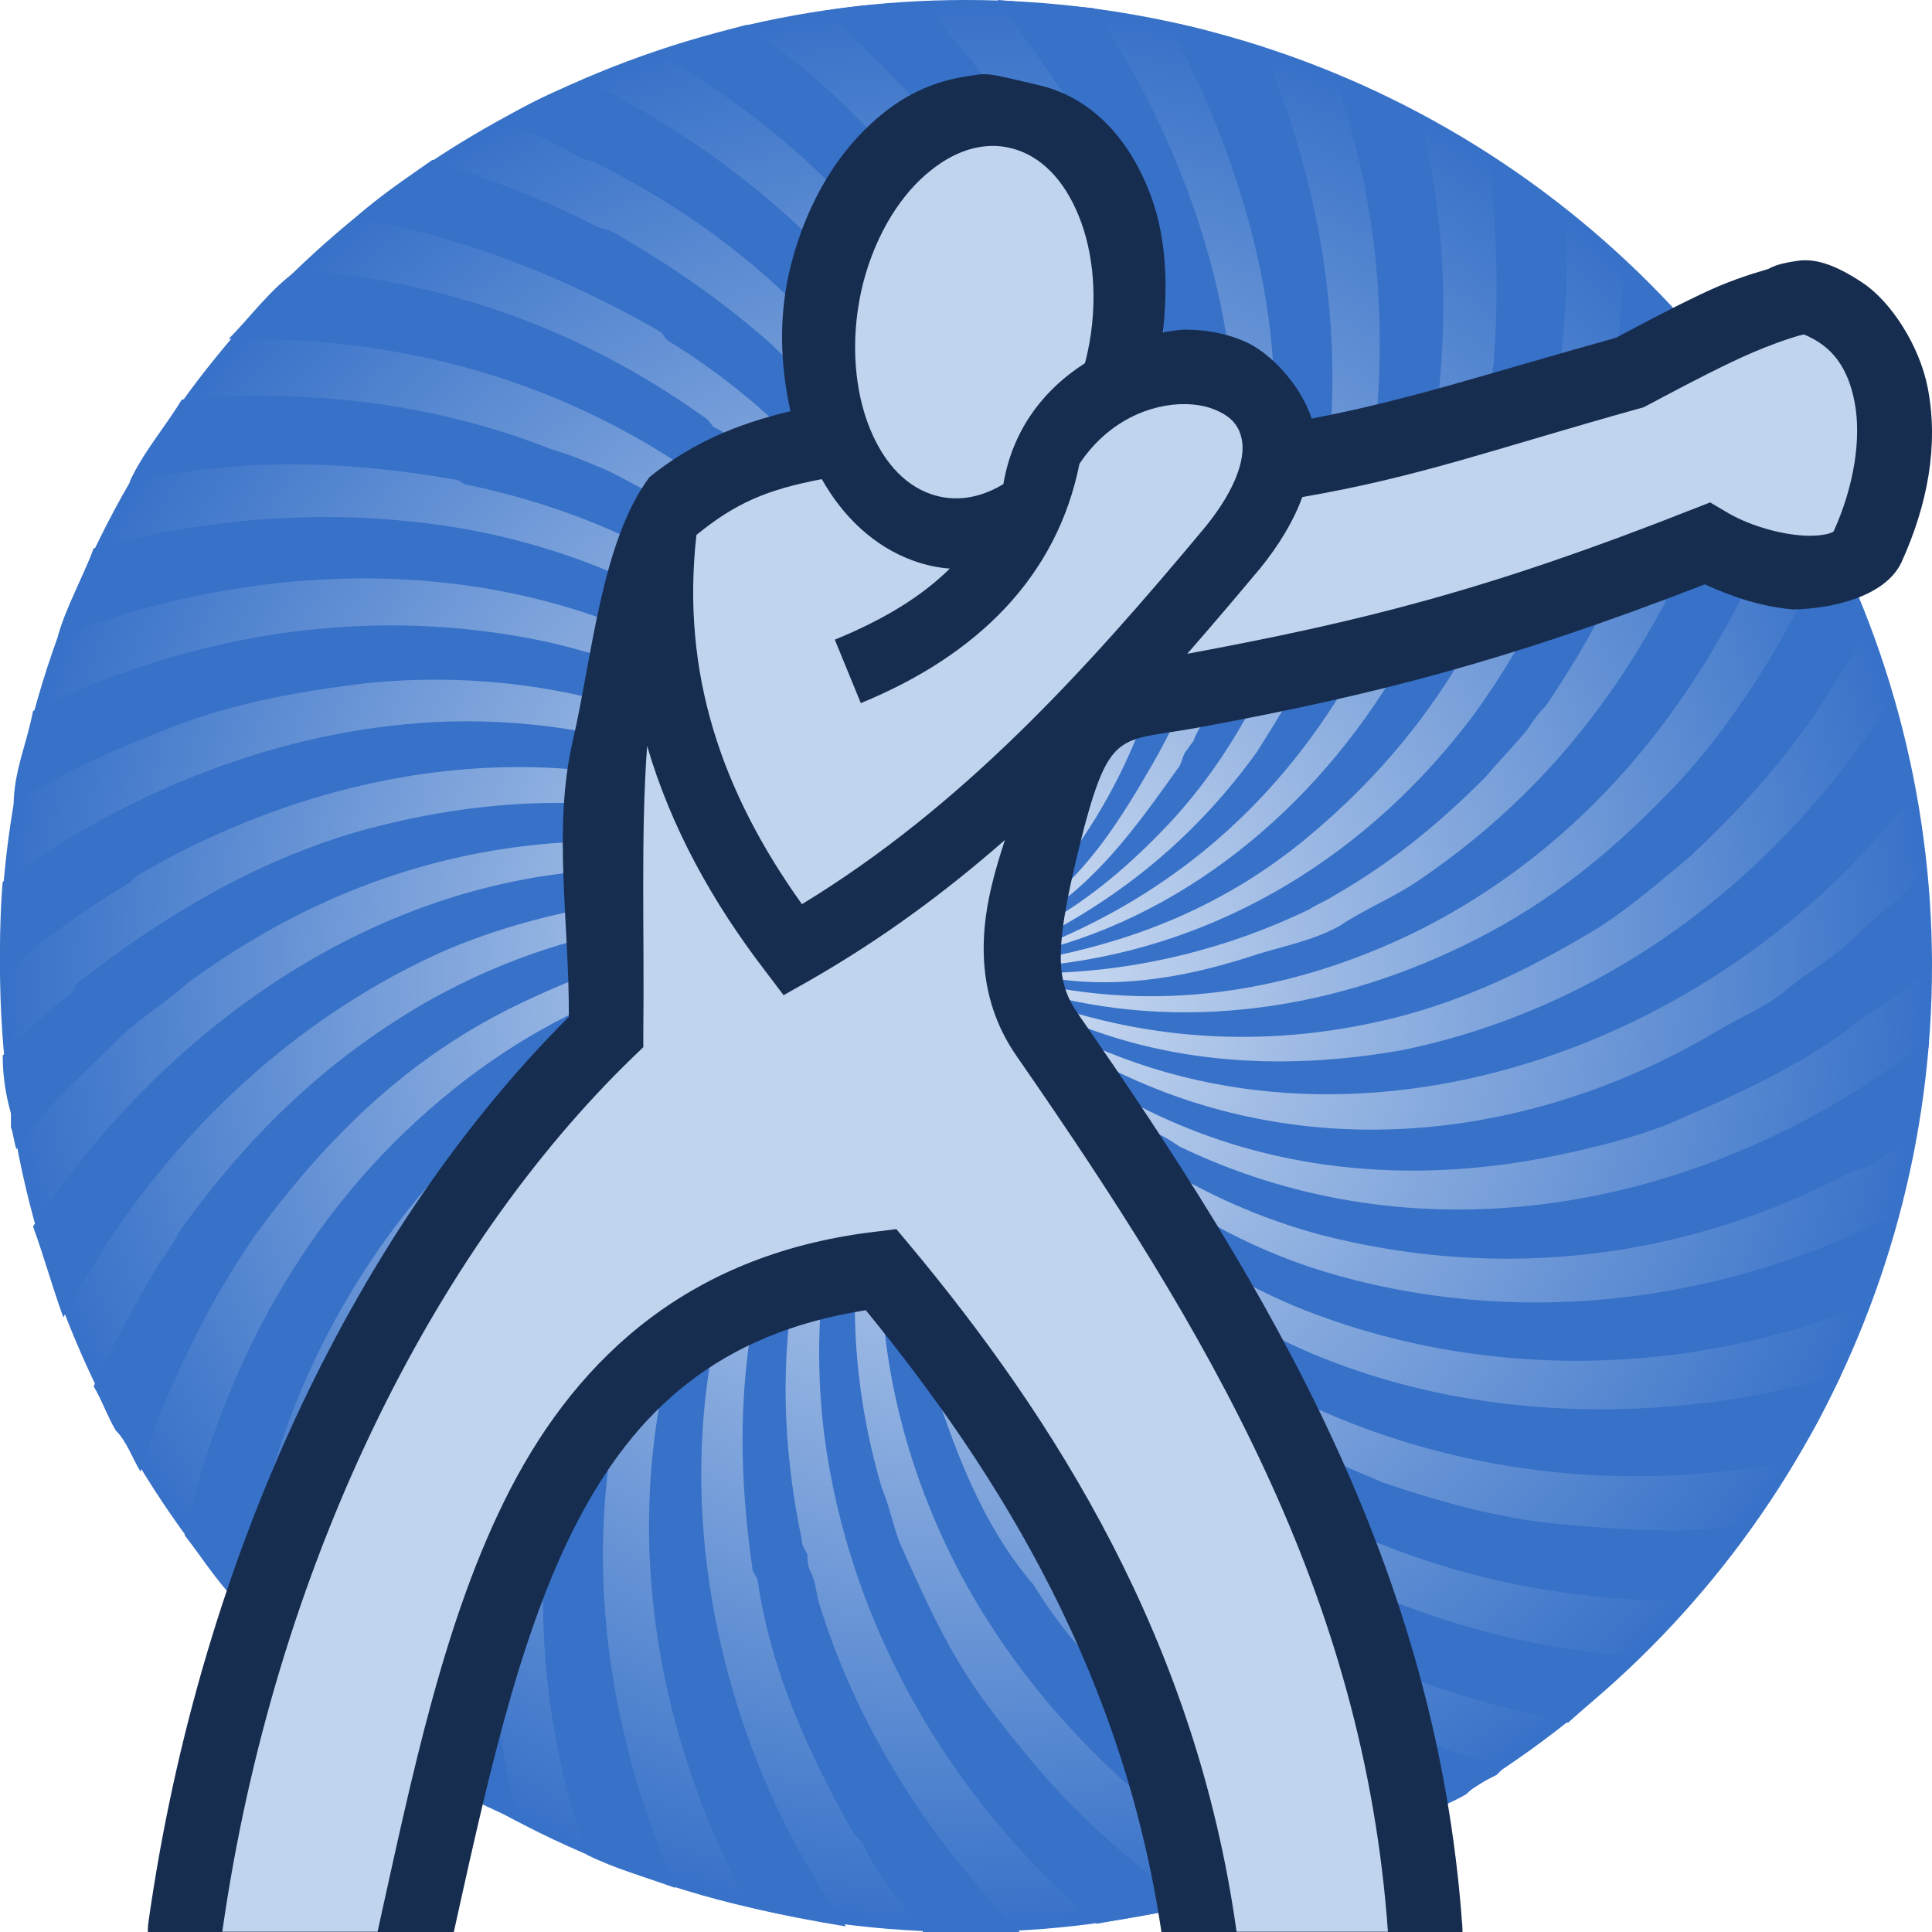 <svg height="500" viewBox="0 0 132.292 132.292" width="500" xmlns="http://www.w3.org/2000/svg" xmlns:xlink="http://www.w3.org/1999/xlink"><radialGradient id="a" cx="66.146" cy="66.146" gradientTransform="matrix(0 1 -1 0 132.291 -0)" gradientUnits="userSpaceOnUse" r="66.146"><stop offset="0" stop-color="#d7e3f4"/><stop offset="1" stop-color="#3771c8"/></radialGradient><circle cx="66.146" cy="66.146" fill="url(#a)" r="66.146"/><path d="m68.505 71.713c4.528 8.114 11.701 14.155 20.191 17.74 12.459 5.094 26.803 4.905 39.251-.19.948-2.076 1.51-4.152 2.084-6.227-11.709 6.04-25.293 7.925-38.314 4.34-5.469-1.508-10.386-4.152-14.909-7.738-3.02-2.452-5.663-5.094-7.738-8.303.188 0 .377-.189.377-.189 5.662 6.604 12.644 11.135 20.946 13.398 12.459 3.21 25.105 1.699 36.428-4.34.375-.189.75-.189 1.125-.378 1.136-.754 2.084-1.32 3.208-1.888.375-2.262.573-4.341.948-6.604-.761.378-1.323.944-2.073 1.511-.761.377-1.323.753-2.084 1.32-14.333 9.248-31.886 11.703-47.178 4.342-.562-.378-1.136-.756-1.698-.945-.188-.189-.562-.376-.75-.565-.386-.191-.573-.191-.947-.378-2.83-1.888-5.096-3.397-7.361-5.85 0 0 .19-.379.377-.379.568.189.945.945 1.322 1.323 10.192 7.925 22.651 10.002 35.099 7.36 2.646-.566 4.906-1.133 7.365-2.075 4.344-1.888 8.302-3.587 12.26-6.419 1.323-1.13 2.646-1.885 3.969-2.828.562-.568 1.125-1.132 1.885-1.7-.188-2.265-.188-4.339-.375-6.604-.573.566-1.136 1.321-1.698 1.886-1.323 1.133-2.459 2.077-3.594 3.208-1.499 1.321-3.197 2.265-4.708 3.586-1.323.944-2.646 1.511-3.969 2.264-14.719 8.871-32.647 9.815-47.177-.376 0 0 .188-.19.188-.377 20.384 11.89 46.801 2.453 60.197-15.476-.562-2.076-1.125-4.342-1.511-6.416-7.541 11.889-19.052 21.136-33.584 24.155-8.501 1.511-16.99.945-24.726-2.83 0-.189.188-.377.188-.377 8.109 2.831 16.61 3.02 24.912.755 4.719-1.322 8.865-3.398 13.209-6.039 2.271-1.509 3.969-3.02 6.042-4.718 3.208-3.019 5.844-5.851 8.49-9.625 1.323-2.076 2.646-3.964 3.771-6.229-.937-2.074-1.511-4.15-2.635-6.037-1.136 3.018-2.646 5.849-4.344 8.681-1.885 3.02-3.771 5.662-6.229 8.302-3.771 3.965-7.74 7.361-12.646 10.002-9.427 5.096-20.188 6.984-30.38 4.341 0-.187.19-.566.19-.566 8.867 1.698 17.555 0 25.471-3.964 8.115-4.151 14.543-10.38 19.438-18.305 2.646-4.341 4.532-8.492 6.042-13.022-1.323-1.888-2.26-3.773-3.771-5.472-.948 4.718-2.459 9.058-4.719 13.397-.188.38-.188.756-.375 1.133-4.157 7.738-9.438 13.964-16.99 19.061-1.698 1.132-3.583 1.886-5.281 3.02-1.698.943-3.583 1.322-5.469 1.886-4.532 1.509-9.253 2.454-14.159 1.698v-.376c6.044-.189 12.075-1.698 17.555-4.342.562-.376 1.125-.565 1.698-.944 3.958-2.265 7.167-4.905 10.375-8.115.948-1.132 1.885-2.075 2.834-3.208.375-.566.75-1.132 1.323-1.698 5.469-8.116 8.865-16.417 10-25.664-1.511-1.7-3.021-3.398-4.719-4.718-.188 11.133-3.396 21.513-10.188 30.948-7.178 9.624-17.365 15.855-28.878 17.174 0-.189 0-.566 0-.566 6.419-1.321 12.075-3.773 17.18-7.925 5.281-4.342 9.239-9.248 12.26-15.097 4.344-8.87 6.229-18.497 5.667-28.121-1.709-1.322-3.407-2.641-5.292-3.773.573 4.718.761 9.436.375 14.343-.375 2.641-.75 5.095-1.312 7.736-.948 3.964-2.271 7.548-4.157 11.137-5.281 9.999-14.157 18.116-24.909 21.136 0-.189 0-.379 0-.379 8.117-3.397 14.721-8.868 19.628-16.607.75-1.131 1.323-2.453 1.885-3.586 2.073-3.586 3.208-7.17 3.958-11.135 0-.376.386-.567.386-.944 1.511-8.305 1.511-16.418-.573-24.345-1.885-1.132-3.771-2.076-5.844-2.83 3.208 9.06 3.958 18.683 2.26 28.497-.937 4.152-2.073 8.115-3.958 11.889-1.136 2.076-2.271 3.963-3.594 6.039-3.958 5.472-8.676 9.436-14.338 12.455-.188 0-.377-.565-.377-.565 3.396-1.888 6.225-4.342 8.871-7.171 4.333-4.719 7.167-10.381 9.063-16.421 3.583-12.266 2.073-25.099-2.834-36.611-2.084-.566-4.157-1.321-6.417-1.698 3.771 7.172 6.604 15.097 7.167 23.402.562 8.302-.75 16.606-4.532 24.155-.375.567-.75 1.132-.937 1.699-.188.19-.386.566-.573.754-.188.378-.188.566-.375.944-2.834 3.964-5.471 7.737-9.623 10.378 0 0-.188-.187-.376-.376 3.397-2.454 5.661-5.852 7.739-9.437 9.625-16.04 7.167-34.914-2.267-50.387-.565-.755-.944-1.322-1.321-2.077-2.265-.189-4.341-.376-6.605-.565 1.698 2.264 3.208 4.528 4.906 6.981 1.699 2.831 2.831 5.473 4.152 8.305 1.322 3.207 2.072 6.227 2.832 9.625 2.448 13.398-.573 27.362-9.816 37.176 0-.187-.188-.376-.188-.376 5.095-6.795 7.732-14.155 8.306-22.27.937-14.531-5.475-28.874-15.478-39.254-2.265 0-4.34.187-6.604.565 7.925 6.795 13.964 15.286 17.172 25.29.19.755.19 1.321.568 2.075.188.379.188.755.188 1.133.188.377.376.567.376.944 2.265 10.945 1.322 21.513-5.095 31.138 0 0-.188-.189-.377-.189 2.076-3.963 3.397-8.115 4.152-12.643.566-3.965.566-7.925 0-11.89-2.076-14.341-10.758-26.798-22.269-34.913-2.076.566-4.152 1.132-6.227 1.886 13.776 7.737 24.344 21.327 26.421 37.367.754 6.794.188 13.589-2.642 19.815-.188 0-.378-.189-.378-.189 0-.567.378-1.132.567-1.699 1.888-7.36 1.698-14.908-.567-22.079-1.697-5.095-3.775-9.627-6.984-13.966-.566-.565-.942-1.132-1.32-1.698-5.662-6.795-12.266-11.889-20.004-15.663-2.076.754-3.964 1.698-5.849 2.829 1.885.755 3.773 1.321 5.471 2.453.378.19.755.19 1.132.377 7.925 3.964 14.343 9.247 19.628 16.608 6.981 9.814 9.813 20.949 7.36 32.649 0 0-.378 0-.566 0 .753-3.587.376-6.983 0-10.57-.566-4.717-2.077-8.868-4.342-13.019-2.452-4.906-5.849-9.248-10.002-13.212-3.396-3.018-6.981-5.473-10.944-7.737-.379-.189-.755-.189-1.133-.378-3.587-1.885-7.36-3.206-11.135-4.528-1.886 1.322-3.586 2.453-5.283 3.962 7.361 1.323 14.154 3.965 20.758 7.74.379.187.379.566.756.753 12.833 7.927 21.513 21.893 20.76 36.8h-.379c-.566-11.323-6.227-21.513-14.718-29.064-.567-.376-1.133-.754-1.698-1.319-.19-.19-.569-.379-.946-.567-.19-.19-.377-.566-.753-.754-8.494-6.04-17.74-9.248-27.745-10.004-1.885 1.321-3.207 3.208-4.717 4.719 11.889-.189 23.213 2.83 33.215 10.191 9.059 6.604 15.098 16.04 16.796 26.797-.188 0-.567 0-.567 0-3.019-12.832-12.077-22.269-23.401-27.93-1.321-.565-2.642-1.133-3.961-1.509-8.117-3.208-16.799-4.151-25.29-3.397-1.132 1.888-2.642 3.584-3.586 5.662 7.361-1.698 14.72-1.509 22.268-.187.379 0 .568.376.946.376 9.813 2.076 18.305 6.604 24.722 14.155.188.189.566.377.754.566 3.02 3.964 5.662 7.739 6.981 12.456 0 0-.188.189-.377.189-5.85-13.399-18.871-22.269-33.402-24.534-3.775-.566-7.549-.754-11.323-.566-4.342.189-8.682.944-13.023 2.076-.752 2.075-1.884 3.963-2.451 6.04 14.342-5.473 30.948-5.85 44.724 2.264 6.418 3.775 11.324 8.683 14.91 14.909-.188 0-.567.189-.567.189-6.226-9.247-14.907-14.531-25.476-16.984-12.267-2.643-24.535-.567-35.29 4.718-.378 2.076-1.323 4.151-1.323 6.416 3.208-2.265 6.984-3.774 10.758-5.286 4.341-1.697 8.679-2.451 13.21-3.017 14.155-1.511 28.685 3.584 37.744 14.53-.188 0-.377.19-.377.19-8.682-8.493-20.57-12.645-32.458-12.079-10.76.566-20.95 4.718-29.629 10.946-.19 2.265-.19 4.342-.19 6.604 2.643-2.453 5.473-4.528 8.682-6.416.376-.189.566-.567.943-.755 14.343-8.303 32.082-10.38 46.802-1.698 1.132.754 2.076 1.509 3.208 2.075.755.378 1.32 1.132 2.076 1.7 0 0-.19.187-.19.376-2.075-1.509-4.341-2.453-6.605-3.775-1.508-.565-3.019-1.131-4.528-1.698-8.492-2.642-17.363-2.262-26.043.189-6.984 2.076-13.022 5.663-18.871 10.191-.377.189-.377.756-.756.944-1.698 1.322-3.019 2.643-4.527 4.152 0 1.32.187 2.643.565 3.963v.945c.189.565.189.943.377 1.511 2.076-3.02 4.719-5.286 7.361-7.927 1.511-1.321 3.021-2.264 4.528-3.587 7.549-5.471 15.666-8.682 24.725-9.435 8.114-.567 16.417.944 23.4 5.094-.19.19-.378.379-.378.379-2.83-1.509-5.661-2.266-8.869-2.831-3.961-.944-7.738-.944-11.7-.755-15.853 1.321-29.44 11.512-37.931 24.345.753 2.077 1.32 4.151 2.075 6.227 5.662-10.758 14.531-19.816 25.666-24.91 3.396-1.511 6.792-2.454 10.567-3.208h1.132c6.418-1.321 12.834-.376 18.872 1.698 0 .189-.188.378-.188.378-10.946-2.642-21.705-.943-31.328 4.529-6.793 3.963-12.079 9.058-16.796 15.663-.377.755-.753 1.322-1.321 2.076-1.698 2.831-3.207 5.663-4.53 8.493.567.944.946 2.075 1.512 3.019.755.755 1.131 1.89 1.698 2.831 1.132-3.963 2.83-7.548 4.719-11.132.943-1.699 1.886-3.21 3.018-4.908 5.096-6.984 10.759-12.456 18.307-16.041 3.963-1.888 7.926-3.397 12.268-3.962 4.15-.568 8.113-.568 12.265 0v.565c-10.757-.944-21.515 2.83-30.006 10.001-9.248 7.739-14.909 18.307-17.552 29.819 1.322 1.698 2.453 3.585 4.153 5.095 2.075-22.269 20.003-43.782 43.216-44.35v.568c-14.154 1.509-26.232 10.568-33.026 23.024-.188.375-.188.753-.378 1.131-4.151 7.36-5.662 15.286-6.228 23.401 1.7 1.321 3.021 3.208 5.098 4.341-.568-5.285.188-10.191 1.13-15.475 1.512-7.738 4.529-14.343 9.25-20.571 6.226-7.926 14.152-13.399 24.154-15.287 0 0 .188.189.188.377-2.642.755-5.285 1.888-7.927 3.207-.565.379-1.131.568-1.699.946-4.34 2.641-7.736 5.849-10.944 9.812-4.529 5.851-7.36 11.89-9.059 19.062-.565 3.02-1.132 6.039-1.321 9.059-.188 3.962 0 8.114.377 12.077.944.378 1.889 1.133 2.831 1.699.944.566 2.076.944 3.019 1.508-3.019-11.7-2.264-24.343 2.831-35.478 4.341-9.625 12.265-17.363 22.081-21.325v.567c-21.137 10.378-27.743 37.553-20.193 58.502 1.888.943 3.963 1.507 6.038 2.264-3.961-9.247-5.849-19.06-4.528-29.251 1.699-12.644 8.304-24.344 19.06-30.95 0 .189.188.378.188.378-6.981 5.283-11.7 12.267-14.155 20.194-4.527 13.776-2.262 28.496 4.532 40.951 2.264.565 4.341.943 6.604 1.321-12.834-18.116-14.721-46.046 3.396-61.9 0 0 .19.19.379.19-5.473 6.038-9.059 13.21-10.379 21.512-.757 5.285-.568 10.38.19 15.665 0 .377.376.566.376.943.943 6.227 3.396 11.512 6.416 16.984.19.38.566.568.755.946 1.132 2.261 2.643 4.151 4.152 6.038h6.604c-6.227-6.416-11.134-13.965-13.776-22.646-.188-.754-.188-1.322-.567-2.077-.188-.376-.188-.754-.188-1.131-.188-.378-.377-.567-.377-.945-2.643-12.455-.754-24.91 7.172-34.723 0 0 .188.189.377.189-5.472 7.926-7.172 17.739-6.039 27.177 1.698 13.209 8.68 25.098 18.683 33.59 2.076-.377 4.336-.753 6.42-1.131-3.208-2.453-6.232-4.906-9.061-7.926-1.889-2.076-3.398-3.964-5.097-6.227-2.451-3.398-3.963-6.794-5.661-10.569-.567-1.321-.756-2.642-1.321-3.962-3.02-10.192-2.454-21.138 2.452-30.573 0 0 .378.19.567.19-5.096 11.699-3.586 25.1 2.452 36.422 4.909 9.059 12.273 16.042 20.762 21.136 2.073-.754 4.146-1.51 6.042-2.454-3.782-1.508-6.803-3.584-10.199-6.037-4.719-3.586-8.678-7.171-11.697-12.079-3.586-4.151-5.473-9.436-7.172-14.719-1.132-4.53-1.509-9.059-1.321-13.588.188-2.643.754-4.908 1.321-7.549.188-.377-.188-.755.754-.755-2.641 12.079.569 24.534 8.304 34.537.566.566.943 1.131 1.321 1.698 6.417 7.548 14.344 12.834 23.396 16.231.948-.567 2.084-.944 3.021-1.509.573-.567 1.323-.945 2.084-1.323.188-.188.375-.376.562-.565-9.625-2.454-18.302-7.36-25.666-14.532-.944-1.132-1.886-2.076-2.83-3.209-7.36-8.87-10.946-20.005-9.623-31.138.186 0 .566.189.566.189-.379 8.492 2.074 16.418 6.982 23.779 1.32 2.077 2.641 3.776 4.34 5.662 1.513 1.509 3.023 2.83 4.523 4.34 4.157 3.398 8.501 6.04 13.407 8.116 4.146 1.698 8.302 2.83 12.646 3.774 1.698-1.51 3.396-3.019 4.906-4.53-6.417-.378-12.459-1.889-18.313-4.342-.75-.377-1.312-.566-2.073-.943-6.229-3.019-11.511-6.793-16.04-12.077-.944-1.322-2.076-2.453-3.02-3.962-.755-1.134-1.321-2.267-2.075-3.398-.567-1.132-1.133-2.453-1.699-3.586-1.699-4.151-2.831-8.305-3.02-12.833h.378c1.886 11.323 7.926 20.759 17.361 27.555 9.813 6.98 20.761 9.812 32.084 9.812 1.51-1.699 2.834-3.397 4.146-5.285-4.333.755-8.865.378-13.209 0-4.146-.379-8.115-1.51-12.073-2.832-1.323-.566-2.646-1.131-3.969-1.696-11.511-5.287-20.566-15.478-23.774-27.744h.566c3.02 9.058 9.059 16.418 17.365 21.514 1.323.754 2.448 1.321 3.583 2.076 10.761 5.283 22.834 6.604 34.345 4.34 1.323-1.886 2.271-3.963 3.208-5.85-17.74 5.096-39.064 2.265-51.707-12.834-.188-.189-.567-.376-.756-.566-2.264-2.831-4.151-5.661-5.472-8.87 0 0 .188-.187.378-.187" fill="#3771c8" fill-rule="evenodd"/><path d="m122.794 41.73c2.525-.041 6.283-.826 7.408-3.229 1.783-3.928 2.556-7.982 1.804-11.913v-.002c-.559-2.919-2.526-5.927-4.445-7.209-1.92-1.283-3.293-1.691-4.459-1.52-1.167.171-1.603.335-2.011.556-1.436.426-2.845.876-4.682 1.762-2.321 1.106-4.466 2.27-5.749 2.95-9.18 2.566-14.172 4.26-20.846 5.536-.727-2.224-2.778-4.54-4.689-5.328-1.311-.541-2.612-.751-3.942-.761-.508-.005-1.034.119-1.553.179.351-3.256.224-6.432-.783-9.23l-.004-.007c-1.296-3.583-3.791-6.767-7.718-7.686-3.927-.919-3.391-.833-5.074-.576-1.969.301-3.877 1.145-5.465 2.415-3.11 2.45-5.292 6.088-6.422 10.452-.003.011-.006.023-.009.034-.88 3.502-.718 6.868-.03 10.008-3.679.862-6.836 2.219-9.654 4.513-3.289 4.394-3.936 12.39-5.245 18.031-1.395 6.015-.236 12.503-.277 18.922-14.288 14.284-25.158 36.488-28.775 61.924-.437 3.071 1.947 5.818 5.049 5.819h10.633c2.392-0 4.462-1.662 4.98-3.997 2.399-10.84 4.599-21.222 8.632-29.046v-.002c0-.001.002-.001.002-.002 4.018-7.778 9.745-13.026 19.815-14.607 9.281 11.351 17.833 25.235 20.34 43.256.351 2.521 2.506 4.397 5.051 4.398h10.366c2.96 0 5.299-2.511 5.089-5.463-1.746-24.499-13.025-43.331-26.313-62.483l-.002-.004c-1.59-2.287-1.689-4.55.424-12.772 1.847-6.869 2.58-5.839 7.992-6.863 11.742-2.179 20.82-4.461 34.499-9.771 2.036.927 4.001 1.545 6.069 1.717z" fill="#162d50"/><path d="m67.894 9.991c-1.361.026-2.774.571-4.136 1.662-2.015 1.578-3.769 4.303-4.659 7.742-.864 3.439-.654 6.858.288 9.486.942 2.591 2.46 4.293 4.345 4.947 1.57.55 3.298.34 4.973-.681.602-3.56 2.591-6.355 5.575-8.271.026-.05.026-.099.052-.152.864-3.442.654-6.858-.288-9.475-.942-2.604-2.46-4.308-4.345-4.965-.602-.204-1.204-.304-1.806-.293zm55.621 12.907c-.838.188-2.879.9-4.895 1.871-2.277 1.084-4.554 2.319-5.863 3.01l-.236.118-.236.065c-9.972 2.777-15.05 4.688-23.112 6.075-.576 1.597-1.57 3.272-2.958 4.973h-.026v.026c-1.623 1.937-3.246 3.848-4.895 5.732 11.988-2.225 20.625-4.371 34.733-9.946l1.073-.419 1.021.602c1.44.89 3.507 1.518 5.13 1.649.811.079 1.518 0 1.937-.105.366-.105.366-.183.366-.157 1.413-3.115 1.911-6.387 1.44-8.847-.445-2.327-1.492-3.832-3.481-4.649zm-42.376 4.774c-2.33-.026-5.261 1.131-7.224 4.088-1.544 7.721-6.989 13.113-14.972 16.385l-1.78-4.345c3.324-1.361 5.915-2.932 7.878-4.868-.811-.052-1.649-.236-2.46-.523-2.722-.968-4.868-3.036-6.308-5.601-3.821.733-5.915 1.649-8.585 3.821-1.073 9.554 1.78 17.668 7.224 25.284 10.915-6.648 19.291-15.835 27.666-25.886 2.146-2.67 2.617-4.607 2.487-5.732-.157-1.099-.707-1.762-1.885-2.246-.576-.238-1.283-.372-2.042-.377zm-36.827 23.405c-.445 6.072-.183 12.695-.262 19.631v.995l-.707.681c-13.687 13.244-24.578 34.969-28.122 59.887h10.632c2.387-10.784 4.573-21.541 9.08-30.284 4.772-9.24 12.519-16.228 25.188-17.668l1.256-.157.811.968c9.999 11.962 19.709 27.195 22.484 47.14h10.365c-1.649-23.138-12.25-40.963-25.415-59.939-2.565-3.691-2.67-7.8-1.701-11.752.236-.995.55-2.015.89-3.062-4.057 3.56-8.454 6.805-13.349 9.606l-1.806 1.021-1.23-1.623c-3.664-4.764-6.491-9.894-8.114-15.443z" fill="#c1d4ee"/></svg>